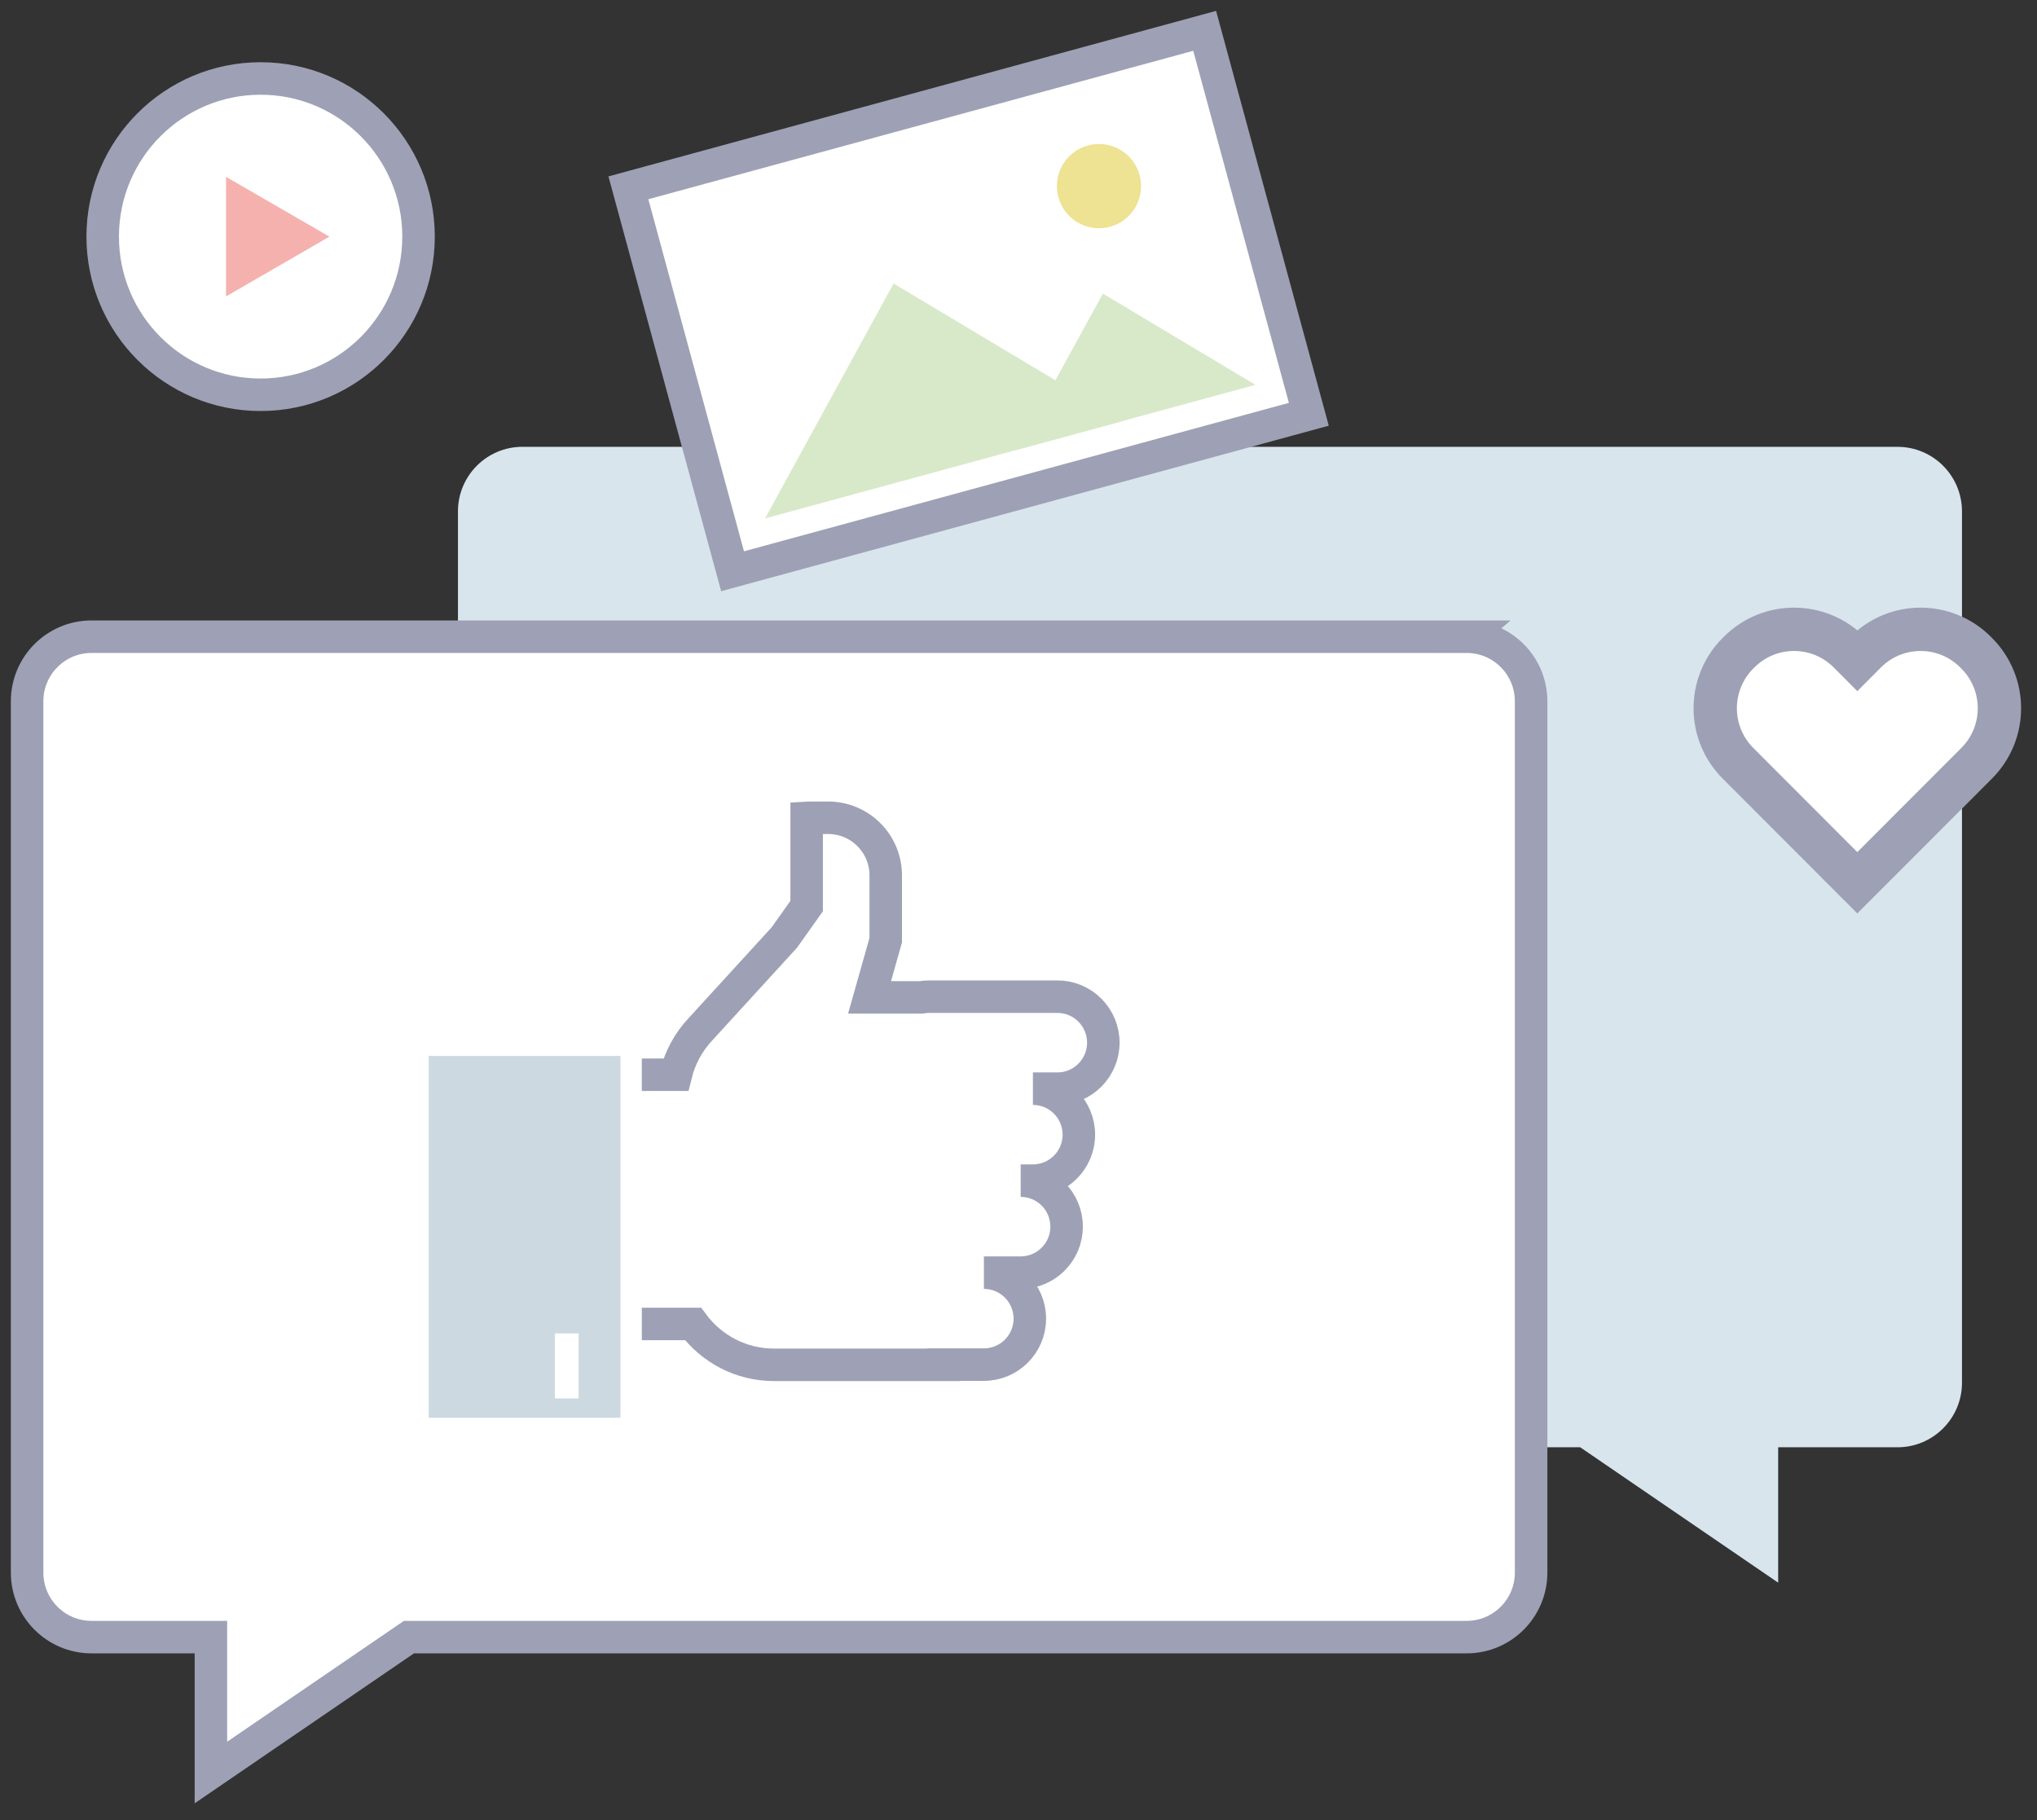 <svg xmlns="http://www.w3.org/2000/svg" viewBox="0 0 94 84">
    <rect x="0" y="0" width="94" height="84" fill="#333333" stroke="none"/>
    <g fill="none" fill-rule="evenodd">
        <path fill="#D8E5ED" d="M23.108 19.623h63.455c1.643 0 2.975 1.334 2.975 2.979v40.215c0 1.645-1.332 2.979-2.975 2.979h-5.507v6.249l-9.137-6.25H23.108c-1.643 0-2.975-1.333-2.975-2.978V22.602c0-1.645 1.332-2.98 2.975-2.98" transform="translate(1 1)"/>
        <path fill="#FFF" d="M32.805 25.365L27.998 7.668 54.591 0.423 59.397 18.12z" transform="translate(1 1)"/>
        <path stroke="#9EA1B5" stroke-width="1.5" d="M32.805 25.365L27.998 7.668 54.591 0.423 59.397 18.12z" transform="translate(1 1)"/>
        <path fill="#FFF" d="M50.502 6.656c.252.926-.294 1.88-1.218 2.132-.925.252-1.878-.294-2.13-1.22-.25-.925.295-1.881 1.219-2.133.925-.252 1.878.295 2.13 1.221" transform="translate(1 1)"/>
        <path fill="#D8E9C9" d="M40.236 12.085L45.534 15.254 50.833 18.424 42.569 20.675 34.304 22.927 37.27 17.506z" transform="translate(1 1)"/>
        <path fill="#D8E9C9" d="M49.893 12.55L53.414 14.656 56.935 16.761 51.443 18.257 45.953 19.753 47.922 16.151z" transform="translate(1 1)"/>
        <path fill="#EEE293" d="M51.588 7.08c.281 1.036-.33 2.105-1.365 2.387-1.035.282-2.102-.33-2.384-1.367-.282-1.036.329-2.104 1.364-2.387 1.035-.282 2.103.33 2.385 1.366" transform="translate(1 1)"/>
        <path fill="#FFF" d="M66.681 28.385H3.225c-1.642 0-2.974 1.334-2.974 2.979v40.215c0 1.645 1.332 2.979 2.974 2.979h5.508v6.249l9.137-6.249H66.68c1.643 0 2.975-1.334 2.975-2.98V31.365c0-1.645-1.332-2.979-2.975-2.979" transform="translate(1 1)"/>
        <path stroke="#9EA1B5" stroke-width="1.5" d="M66.681 28.385H3.225c-1.642 0-2.974 1.334-2.974 2.979v40.215c0 1.645 1.332 2.979 2.974 2.979h5.508v6.249l9.137-6.249H66.68c1.643 0 2.975-1.334 2.975-2.98V31.365c0-1.645-1.332-2.979-2.975-2.979z" transform="translate(1 1)"/>
        <path fill="#FFF" d="M79.586 34.612l-.385-.386c-1.4-1.402-1.4-3.675 0-5.077l.053-.053c1.4-1.402 3.67-1.402 5.07 0l.384.386.385-.386c1.4-1.402 3.67-1.402 5.07 0l.053.053c1.4 1.402 1.4 3.675 0 5.077l-.385.386-5.123 5.13-5.122-5.13z" transform="translate(1 1)"/>
        <path stroke="#9EA1B5" stroke-width="2" d="M79.586 34.612l-.385-.386c-1.4-1.402-1.4-3.675 0-5.077l.053-.053c1.4-1.402 3.67-1.402 5.07 0l.384.386.385-.386c1.4-1.402 3.67-1.402 5.07 0l.053.053c1.4 1.402 1.4 3.675 0 5.077l-.385.386-5.123 5.13-5.122-5.13z" transform="translate(1 1)"/>
        <path stroke="#9EA1B5" stroke-width="1.5" d="M28.617 60.105h2.363c.851 1.144 2.208 1.886 3.74 1.886h7.821v-.01h1.862c1.17 0 2.12-.95 2.12-2.122 0-1.173-.95-2.123-2.12-2.123H46.1c1.17 0 2.12-.952 2.12-2.124 0-1.172-.95-2.122-2.12-2.122h.565c1.17 0 2.12-.951 2.12-2.122 0-1.173-.95-2.123-2.12-2.123h1.13c1.17 0 2.119-.951 2.119-2.123 0-1.172-.948-2.123-2.119-2.123H41.86c-.123 0-.242.013-.358.033h-2.375l.746-2.64v-2.99c0-1.47-1.189-2.66-2.655-2.66h-.884c-.037 0-.074.004-.11.006v4.07l-1.03 1.451-3.86 4.223c-.551.583-.952 1.306-1.149 2.11h-1.568" transform="translate(1 1)"/>
        <path fill="#CDD9E1" d="M18.783 47.734L27.631 47.734 27.631 64.434 18.783 64.434" transform="translate(1 1)"/>
        <path stroke="#FFF" stroke-width="3" d="M25.699 62.041L24.604 62.041" transform="translate(1 1)"/>
        <path fill="#FFF" d="M18.314 9.92c0 4.033-3.262 7.3-7.288 7.3-4.024 0-7.287-3.267-7.287-7.3 0-4.03 3.263-7.298 7.287-7.298 4.026 0 7.288 3.269 7.288 7.299" transform="translate(1 1)"/>
        <path stroke="#9EA1B5" stroke-width="1.5" d="M18.314 9.92c0 4.033-3.262 7.3-7.288 7.3-4.024 0-7.287-3.267-7.287-7.3 0-4.03 3.263-7.298 7.287-7.298 4.026 0 7.288 3.269 7.288 7.299z" transform="translate(1 1)"/>
        <path fill="#F5B1AE" d="M14.202 9.921L11.817 11.301 9.431 12.68 9.431 9.921 9.431 7.163 11.817 8.542z" transform="translate(1 1)"/>
    </g>
</svg>

